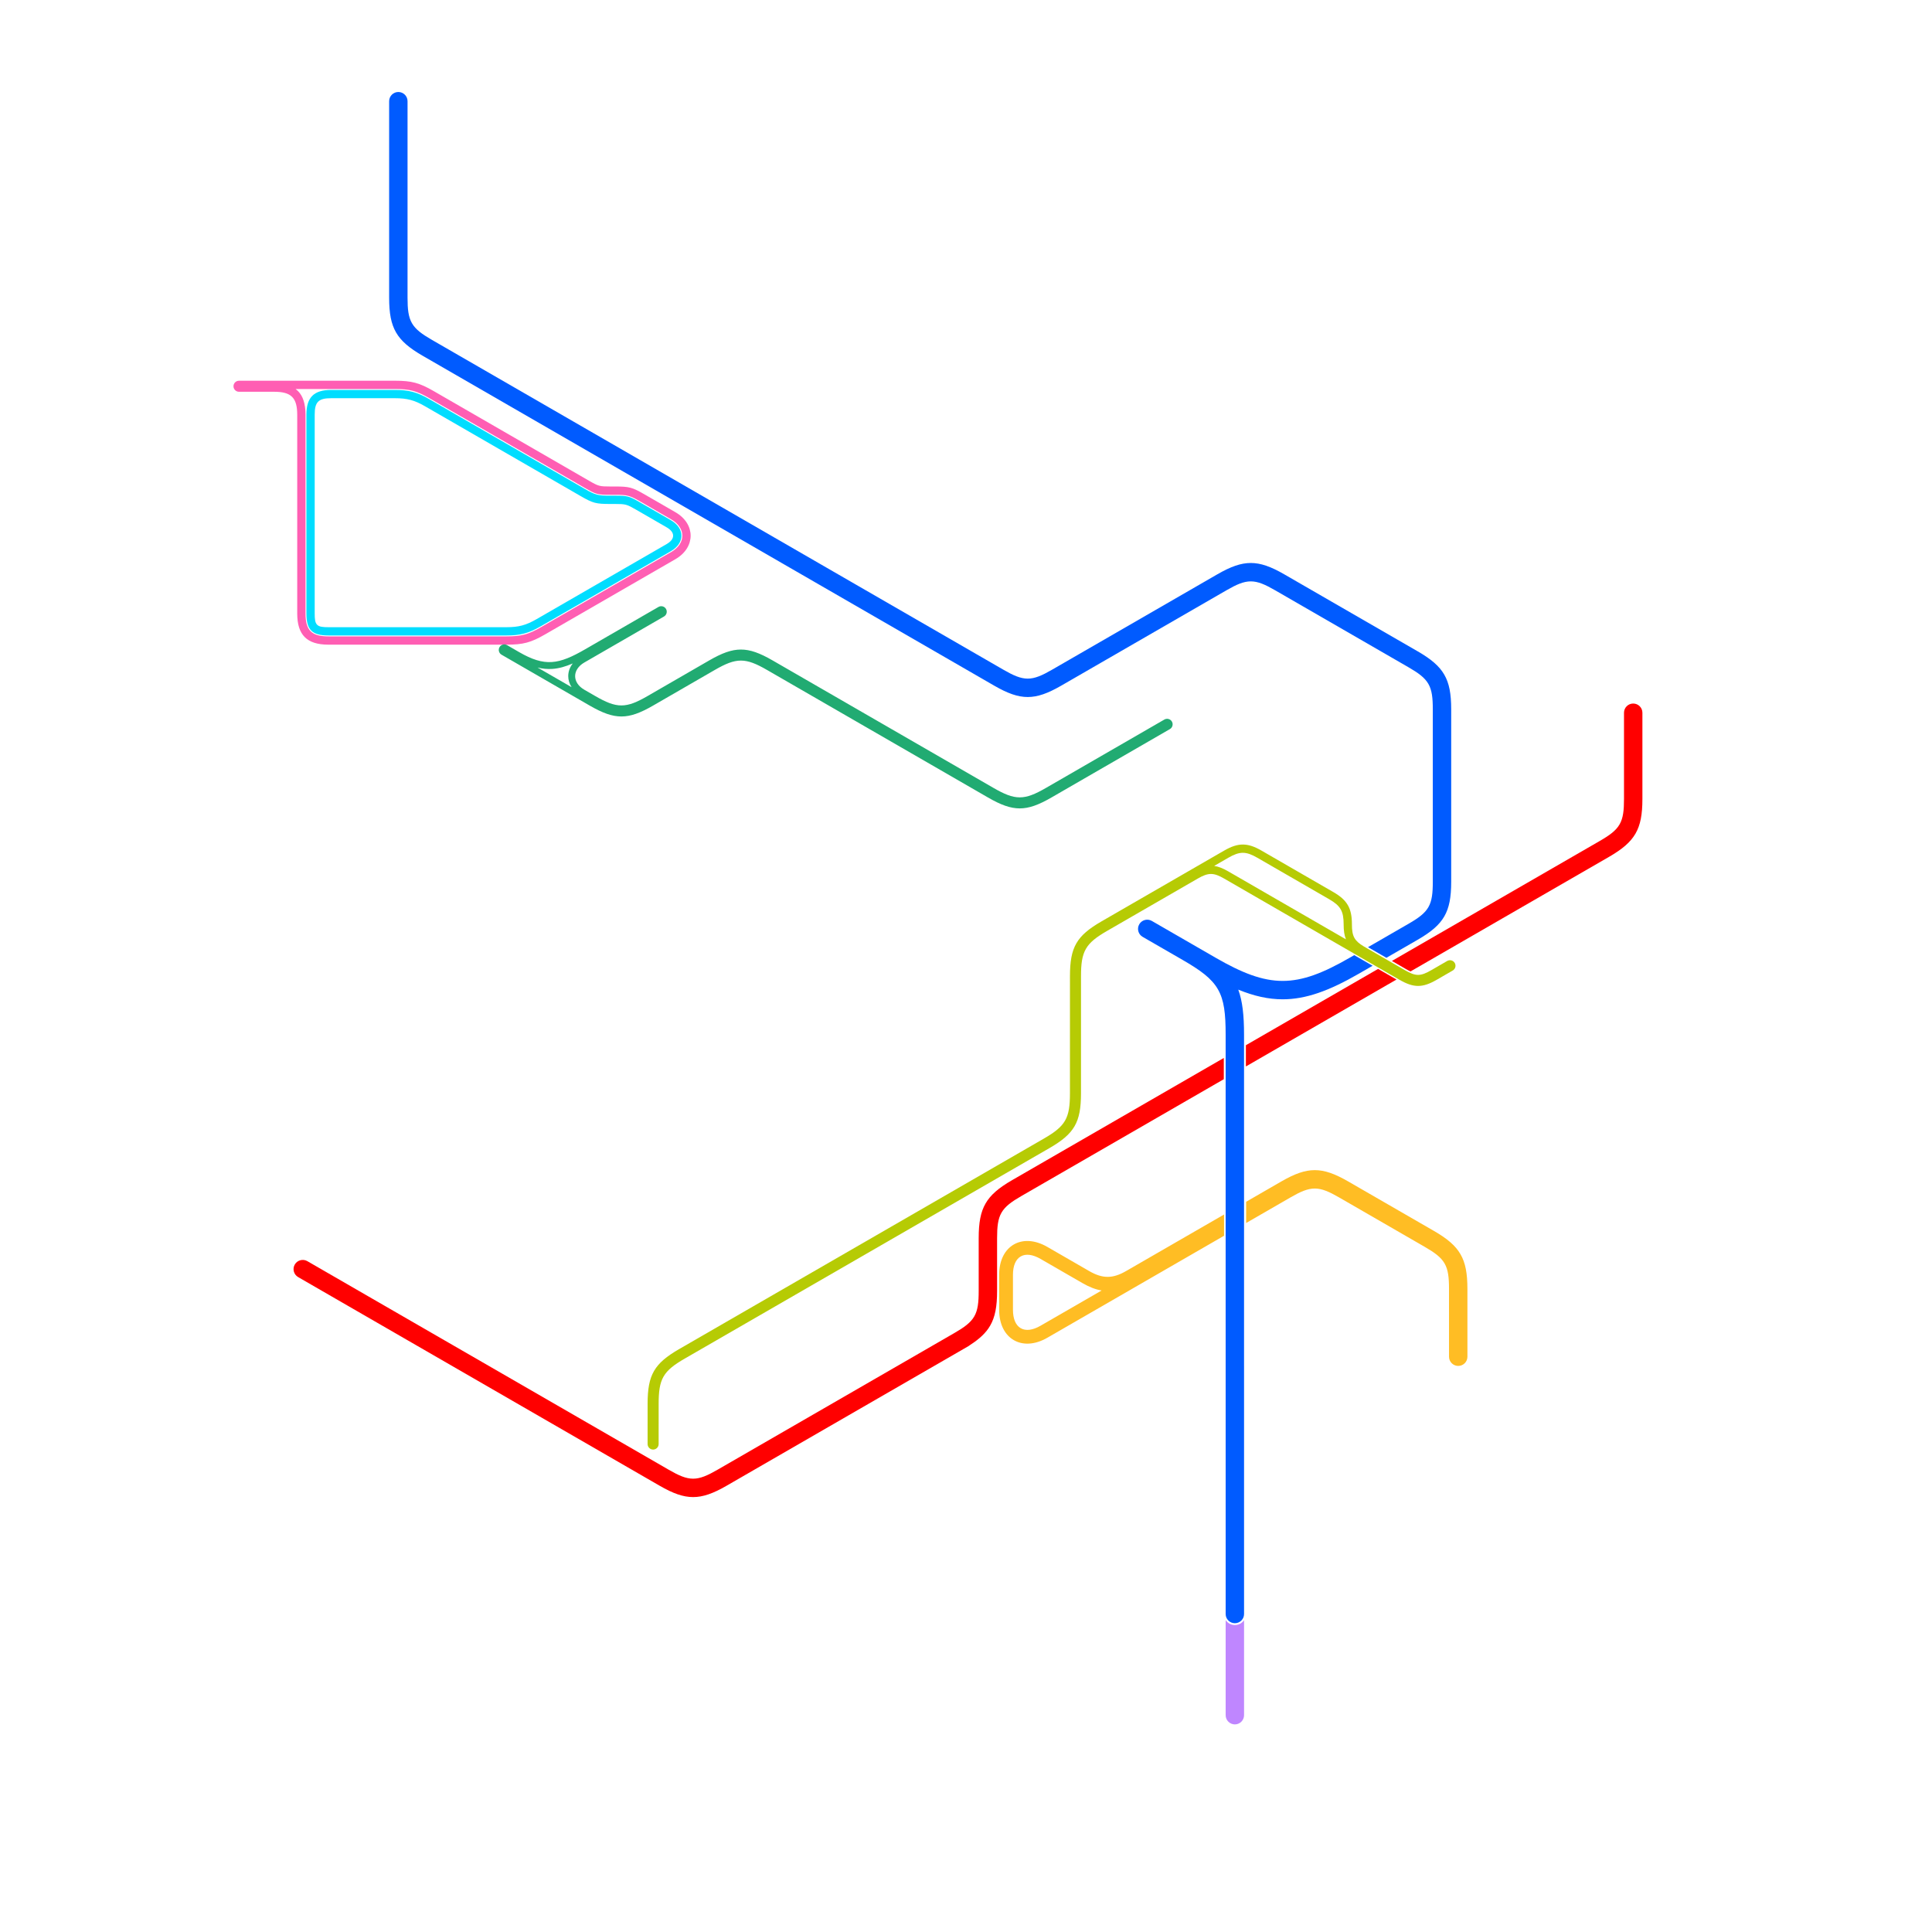 <?xml version="1.0" encoding="UTF-8" standalone="no"?>
<!DOCTYPE svg PUBLIC "-//W3C//DTD SVG 1.1//EN" "http://www.w3.org/Graphics/SVG/1.1/DTD/svg11.dtd">
<svg width="100%" height="100%" viewBox="0 0 4961 4961" version="1.1" xmlns="http://www.w3.org/2000/svg" xmlns:xlink="http://www.w3.org/1999/xlink" xml:space="preserve" xmlns:serif="http://www.serif.com/" style="fill-rule:evenodd;clip-rule:evenodd;stroke-linejoin:round;stroke-miterlimit:2;">
    <g transform="matrix(1,0,0,1,-15919.8,0)">
        <g id="Layout" transform="matrix(1,0,0,0.707,15919.8,0)">
            <rect x="0" y="0" width="4960.63" height="7015.75" style="fill:none;"/>
            <g transform="matrix(0.966,-0.366,0.259,1.366,-174.37,2304.33)">
                <path d="M2804.18,2350.09L2298.44,2485.58C2260.79,2495.67 2231.33,2487.31 2213.39,2469.37C2195.45,2451.43 2187.09,2421.97 2197.18,2384.32L2220.41,2297.63C2230.51,2259.95 2252.46,2238.61 2276.96,2232.04C2301.46,2225.48 2331.15,2232.98 2358.73,2260.57L2446.3,2348.14C2474.26,2376.1 2499.38,2382.83 2537.57,2372.59L2818.3,2297.4L2804.18,2350.09ZM2881.53,2280.46L2982.09,2253.52C3020.83,2243.14 3048.15,2240.98 3072.81,2247.59C3097.47,2254.2 3120.05,2269.72 3148.41,2298.09L3327.77,2477.45C3356.13,2505.8 3371.66,2528.38 3378.26,2553.04C3384.87,2577.7 3382.71,2605.02 3372.33,2643.76L3327.28,2811.9C3323.9,2824.49 3310.94,2831.98 3298.35,2828.6C3285.75,2825.23 3278.27,2812.27 3281.64,2799.67L3326.7,2631.53C3334.29,2603.18 3337.46,2583.32 3332.63,2565.27C3327.79,2547.23 3315.11,2531.61 3294.36,2510.85L3115,2331.49C3094.25,2310.74 3078.62,2298.06 3060.58,2293.22C3042.54,2288.39 3022.67,2291.56 2994.32,2299.16L2867.41,2333.15L2881.53,2280.46ZM2464.14,2404.5C2449.62,2397.99 2435.71,2387.65 2421.25,2373.19L2333.68,2285.62C2317.33,2269.27 2300.65,2262.38 2286.13,2266.27C2271.61,2270.16 2260.62,2284.47 2254.64,2306.8L2231.41,2393.49C2225.43,2415.8 2227.81,2433.68 2238.44,2444.32C2249.08,2454.95 2266.96,2457.33 2289.27,2451.35L2464.14,2404.5Z" style="fill:rgb(255,189,36);"/>
            </g>
            <g transform="matrix(1,-3.92543e-17,2.77556e-17,1.414,-204.574,-0.055)">
                <path d="M3790.51,2516.03L3403.76,2739.32L3403.76,2684.77L3743.28,2488.75C3759.36,2498.04 3775.99,2507.65 3790.51,2516.03ZM3778.7,2468.29L4312.23,2160.26C4337.65,2145.59 4353.94,2133.78 4363.28,2117.6C4372.62,2101.42 4374.7,2081.41 4374.7,2052.06L4374.7,1830.75C4374.7,1817.71 4385.28,1807.13 4398.32,1807.13C4411.36,1807.13 4421.94,1817.71 4421.94,1830.75L4421.94,2052.06C4421.94,2092.17 4416.96,2119.12 4404.19,2141.22C4391.43,2163.33 4370.58,2181.12 4335.85,2201.18L3826.47,2495.27C3822.59,2493.48 3818.46,2491.26 3813.92,2488.63C3803.24,2482.47 3791.1,2475.45 3778.7,2468.29ZM3347.07,2772.05L2827.37,3072.1C2801.95,3086.77 2785.66,3098.58 2776.32,3114.76C2766.98,3130.94 2764.9,3150.95 2764.9,3180.3L2764.9,3315.84C2764.9,3355.95 2759.91,3382.9 2747.15,3405C2736.58,3423.32 2720.46,3438.67 2695.5,3454.79C2694.36,3455.8 2693.09,3456.71 2691.72,3457.5L2070.45,3816.19C2035.72,3836.25 2009.89,3845.4 1984.36,3845.4C1958.83,3845.4 1933,3836.25 1898.27,3816.19L970.14,3280.34C958.85,3273.82 954.976,3259.36 961.494,3248.07C968.013,3236.78 982.472,3232.91 993.763,3239.42L1921.89,3775.28C1947.31,3789.95 1965.68,3798.16 1984.36,3798.16C2003.04,3798.16 2021.41,3789.95 2046.83,3775.28L2655.19,3424.04C2680.61,3409.37 2696.9,3397.56 2706.24,3381.38C2715.58,3365.2 2717.66,3345.19 2717.66,3315.84L2717.66,3180.3C2717.66,3140.19 2722.64,3113.24 2735.41,3091.14C2748.17,3069.03 2769.01,3051.24 2803.75,3031.18L3347.07,2717.5L3347.07,2772.05Z" style="fill:rgb(255,0,0);"/>
            </g>
            <g transform="matrix(1,0,0,1.414,379.982,660.482)">
                <path d="M2814.52,3694.33L2814.52,3938.5C2814.52,3951.54 2803.94,3962.13 2790.9,3962.13C2777.86,3962.13 2767.28,3951.54 2767.28,3938.5L2767.28,3694.33C2772.36,3701.97 2781.04,3707.01 2790.9,3707.01C2800.75,3707.01 2809.44,3701.97 2814.52,3694.33Z" style="fill:rgb(191,134,255);"/>
            </g>
            <g transform="matrix(1,0,0,1.414,379.982,660.482)">
                <path d="M3132.79,1965.79C3196.64,1928.93 3236.7,1905.81 3236.7,1905.81C3262.11,1891.14 3278.41,1879.33 3287.75,1863.15C3297.09,1846.98 3299.17,1826.96 3299.17,1797.61L3299.17,1354.98C3299.17,1325.63 3297.09,1305.62 3287.75,1289.44C3278.41,1273.27 3262.11,1261.46 3236.7,1246.78L2894.28,1049.09C2868.87,1034.42 2850.49,1026.21 2831.81,1026.21C2813.13,1026.21 2794.76,1034.42 2769.34,1049.09L2345.1,1294.03C2310.37,1314.08 2284.54,1323.24 2259.01,1323.24C2233.48,1323.24 2207.65,1314.08 2172.92,1294.03L705.352,446.729C670.618,426.675 649.775,408.885 637.011,386.776C624.246,364.668 619.261,337.721 619.261,297.614L619.261,-207.165C619.261,-220.203 629.846,-230.787 642.883,-230.787C655.92,-230.787 666.505,-220.203 666.505,-207.165L666.505,297.614C666.505,326.964 668.585,346.976 677.925,363.154C687.266,379.333 703.557,391.14 728.974,405.814L2196.54,1253.11C2221.96,1267.79 2240.33,1275.99 2259.01,1275.99C2277.69,1275.99 2296.06,1267.79 2321.48,1253.11L2745.72,1008.18C2780.46,988.123 2806.28,978.967 2831.81,978.967C2857.34,978.967 2883.17,988.123 2917.91,1008.18L3260.32,1205.87C3295.05,1225.92 3315.9,1243.71 3328.66,1265.82C3341.43,1287.93 3346.41,1314.88 3346.41,1354.98L3346.41,1797.61C3346.41,1837.72 3341.43,1864.67 3328.66,1886.78C3315.9,1908.88 3295.05,1926.67 3260.32,1946.73C3260.32,1946.73 3202.74,1979.96 3180.01,1993.08C3162.79,1983.13 3145.97,1973.41 3132.79,1965.79ZM3144.58,2013.53C3133.72,2019.8 3122.05,2026.54 3109.57,2033.75C3032.53,2078.23 2972.95,2099.69 2913.64,2099.69C2877.1,2099.69 2840.45,2091.54 2799.68,2074.88C2810.51,2104.46 2814.47,2140.73 2814.47,2190.45C2814.47,2547.69 2814.52,3678.66 2814.52,3678.66C2814.52,3691.7 2803.94,3702.28 2790.9,3702.28C2777.86,3702.28 2767.28,3691.7 2767.28,3678.66C2767.28,3678.66 2767.23,2547.69 2767.23,2190.45C2767.23,2137.05 2763.55,2102.03 2747.3,2073.87C2731.08,2045.74 2702.65,2025.05 2656.49,1998.4L2656.36,1998.32C2608.46,1970.67 2571.11,1949.12 2554.06,1939.28L2554.06,1939.28C2542.77,1932.76 2538.89,1918.3 2545.41,1907.01L2545.41,1907.01C2551.93,1895.72 2566.38,1891.84 2577.68,1898.36L2577.68,1898.36C2594.88,1908.29 2632.19,1929.82 2679.98,1957.41L2680.08,1957.47C2698.75,1968.24 2719.35,1980.13 2741.34,1992.83C2809.29,2032.06 2861.33,2052.45 2913.64,2052.45C2965.95,2052.45 3018,2032.06 3085.95,1992.83C3089.83,1990.59 3093.64,1988.39 3097.36,1986.24C3107.26,1991.96 3124.84,2002.12 3144.58,2013.53Z" style="fill:rgb(0,91,255);"/>
            </g>
            <g transform="matrix(0.966,0.366,-0.259,1.366,846.649,611.832)">
                <path d="M1636.75,2953.05L1610.04,2853.37C1600.22,2816.7 1597.86,2790.87 1604.11,2767.54C1610.36,2744.2 1625.32,2723.01 1652.16,2696.18L2416.14,1932.2C2438.41,1909.93 2451.66,1892.91 2456.85,1873.55C2462.04,1854.18 2459.07,1832.82 2450.92,1802.39L2373.04,1511.75C2363.22,1475.09 2360.86,1449.26 2367.11,1425.92C2373.36,1402.58 2388.32,1381.39 2415.16,1354.56L2671.87,1097.84C2686.99,1082.73 2700.03,1074.14 2714.2,1070.35C2728.37,1066.55 2743.95,1067.46 2764.6,1073L2969.96,1128.02C2990.61,1133.56 3004.56,1140.55 3014.93,1150.93C3025.31,1161.3 3032.31,1175.25 3037.84,1195.9C3041.77,1210.57 3046.05,1220.81 3053.41,1228.18C3060.09,1234.85 3069.14,1238.99 3081.69,1242.63C3109.59,1250.12 3162.61,1264.36 3199.77,1274.32C3214.76,1278.33 3225.65,1279.92 3235.58,1277.26C3245.5,1274.6 3254.14,1267.78 3265.12,1256.8C3284.25,1237.67 3298.5,1223.38 3298.5,1223.38C3304.02,1217.84 3313.01,1217.82 3318.55,1223.34C3324.09,1228.87 3324.1,1237.85 3318.58,1243.39C3318.58,1243.39 3304.31,1257.7 3285.16,1276.85C3269.71,1292.3 3256.88,1300.9 3242.91,1304.64C3228.95,1308.38 3213.53,1307.35 3192.43,1301.69C3178.85,1298.05 2690.45,1167.19 2690.45,1167.19C2675.79,1163.26 2664.78,1161.84 2654.72,1164.54C2644.66,1167.24 2635.83,1173.97 2625.1,1184.7L2435.2,1374.6C2412.93,1396.88 2399.68,1413.89 2394.49,1433.26C2389.3,1452.62 2392.27,1473.98 2400.42,1504.41L2478.3,1795.05C2488.12,1831.72 2490.48,1857.55 2484.23,1880.88C2477.98,1904.22 2463.02,1925.41 2436.18,1952.24L1672.2,2716.22C1649.93,2738.49 1636.68,2755.51 1631.49,2774.87C1626.3,2794.24 1629.27,2815.6 1637.42,2846.03L1664.13,2945.72C1666.16,2953.27 1661.67,2961.05 1654.11,2963.08C1646.56,2965.1 1638.78,2960.61 1636.75,2953.05ZM3032.94,1236.95C3026.26,1228.09 3021.4,1216.7 3017.31,1201.41C3012.98,1185.25 3008.02,1174.08 2999.9,1165.96C2991.79,1157.84 2980.61,1152.89 2964.45,1148.56L2759.1,1093.53C2742.94,1089.2 2730.79,1087.91 2719.7,1090.88C2708.61,1093.85 2698.73,1101.05 2686.91,1112.88L2657.36,1142.43C2668.38,1141.07 2680.66,1142.56 2695.96,1146.65L3032.94,1236.95Z" style="fill:rgb(182,203,4);"/>
            </g>
            <g transform="matrix(1,0,0,1.414,0,-28.993)">
                <path d="M786.826,1596.08L786.826,1085.54C786.826,1062.64 791.932,1047.17 801.929,1037.18C811.925,1027.18 827.393,1022.08 850.289,1022.08L1014.18,1022.08C1049.94,1022.08 1071.28,1027.87 1102.01,1045.61L1501.12,1276.04C1528.85,1292.04 1535.14,1293.73 1567.15,1293.73C1570.15,1293.73 1574.09,1293.73 1578.85,1293.73C1611.75,1293.73 1615.2,1294.65 1643.69,1311.1L1722.48,1356.59C1741.19,1367.4 1749.71,1382.24 1749.71,1396.48C1749.71,1410.73 1741.19,1425.57 1722.48,1436.38L1388.42,1629.25C1357.44,1647.13 1336.07,1652.78 1300.58,1652.78L843.531,1652.78C821.469,1652.78 807.795,1648.73 799.337,1640.27C790.879,1631.81 786.826,1618.14 786.826,1596.08ZM1014.18,1043.34L850.289,1043.34C834.703,1043.34 823.767,1045.4 816.961,1052.21C810.156,1059.02 808.086,1069.95 808.086,1085.54L808.086,1596.08C808.086,1610.41 808.877,1619.75 814.37,1625.24C819.863,1630.73 829.202,1631.52 843.531,1631.52L1300.58,1631.52C1331.77,1631.52 1350.56,1626.55 1377.79,1610.84L1711.85,1417.96C1722.37,1411.89 1728.45,1404.49 1728.45,1396.48C1728.45,1388.48 1722.37,1381.08 1711.85,1375L1633.06,1329.51C1609.24,1315.76 1606.35,1314.99 1578.85,1314.99C1574.09,1314.99 1570.15,1314.99 1567.15,1314.99C1529.98,1314.99 1522.68,1313.03 1490.5,1294.45L1091.38,1064.02C1064.37,1048.42 1045.61,1043.34 1014.18,1043.34Z" style="fill:rgb(0,221,255);"/>
            </g>
            <g transform="matrix(1,0,0,1.414,0,-28.993)">
                <path d="M704.137,1026.8L613.719,1026.8C605.896,1026.8 599.546,1020.45 599.546,1012.63C599.546,1004.8 605.896,998.453 613.719,998.453L1014.18,998.453C1057.09,998.453 1076.66,1003.7 1113.83,1025.15L1512.93,1255.58C1536.76,1269.33 1539.64,1270.11 1567.15,1270.11C1571.9,1270.11 1575.85,1270.11 1578.85,1270.11C1616.01,1270.11 1623.31,1272.06 1655.5,1290.64L1734.29,1336.13C1760.73,1351.4 1773.41,1374.12 1773.41,1396.48C1773.41,1418.85 1760.73,1441.57 1734.29,1456.83L1400.23,1649.7C1363.07,1671.16 1343.49,1676.4 1300.58,1676.4L843.531,1676.4C815.149,1676.4 795.432,1669.89 782.576,1657.03C769.72,1644.18 763.204,1624.46 763.204,1596.08L763.204,1085.87C763.204,1064.67 759.66,1049.55 750.059,1039.94C740.458,1030.34 725.333,1026.8 704.137,1026.8ZM1014.18,1019.71L759.053,1019.71C761.214,1021.31 763.225,1023.04 765.092,1024.91C777.948,1037.77 784.464,1057.48 784.464,1085.87L784.464,1596.08C784.464,1617.28 788.007,1632.4 797.609,1642C807.21,1651.6 822.334,1655.15 843.531,1655.15L1300.58,1655.15C1338.91,1655.15 1356.4,1650.46 1389.6,1631.29L1723.66,1438.42C1742.3,1427.66 1752.15,1412.25 1752.15,1396.48C1752.15,1380.72 1742.3,1365.31 1723.66,1354.55L1644.87,1309.06C1617.15,1293.05 1610.86,1291.37 1578.85,1291.37C1575.85,1291.37 1571.9,1291.37 1567.15,1291.37C1534.25,1291.37 1530.8,1290.44 1502.31,1273.99L1103.19,1043.57C1070,1024.4 1052.51,1019.71 1014.18,1019.71Z" style="fill:rgb(255,94,179);"/>
            </g>
            <g transform="matrix(0.866,0.707,-0.5,1.225,1337.48,-344.568)">
                <path d="M1180.91,1691.74L919.435,1691.74C911.607,1691.74 905.261,1685.39 905.261,1677.57C905.261,1669.74 911.607,1663.39 919.435,1663.39L955.431,1663.39C993.115,1663.39 1019.29,1657.78 1040.65,1643.53C1062.47,1628.96 1079.15,1605.79 1098.41,1572.44L1207.16,1384.08C1211.07,1377.3 1219.75,1374.98 1226.52,1378.89C1233.3,1382.8 1235.62,1391.48 1231.71,1398.25L1113.6,1602.82C1104.75,1618.15 1104.01,1633.42 1110.64,1644.91C1117.27,1656.4 1130.87,1663.39 1148.57,1663.39L1180.91,1663.39C1212.41,1663.39 1233.81,1660.73 1251.17,1650.71C1268.54,1640.68 1281.54,1623.48 1297.29,1596.2L1388.68,1437.9C1407.66,1405.03 1424.26,1385.1 1445.18,1373.02C1466.1,1360.94 1491.66,1356.53 1529.62,1356.53L2184.84,1356.53C2216.34,1356.53 2237.74,1353.87 2255.11,1343.85C2272.47,1333.82 2285.48,1316.62 2301.23,1289.34L2476.85,985.159C2480.76,978.385 2489.43,976.06 2496.21,979.971C2502.98,983.883 2505.3,992.558 2501.39,999.332L2325.78,1303.51C2306.8,1336.38 2290.2,1356.32 2269.28,1368.39C2248.36,1380.47 2222.8,1384.88 2184.84,1384.88L1529.62,1384.88C1498.12,1384.88 1476.71,1387.54 1459.35,1397.57C1441.99,1407.59 1428.98,1424.79 1413.23,1452.07L1321.84,1610.37C1302.86,1643.24 1286.27,1663.17 1265.35,1675.25C1244.42,1687.33 1218.86,1691.74 1180.91,1691.74ZM1116.94,1674.02C1107.51,1669.21 1100.16,1662.19 1095.3,1653.77C1089.66,1644 1087.33,1632.28 1089.07,1619.77C1076.98,1636.15 1064.65,1648.81 1050.48,1658.26C1040.18,1665.14 1028.9,1670.34 1016.02,1674.02L1116.94,1674.02Z" style="fill:rgb(33,171,114);"/>
            </g>
        </g>
    </g>
</svg>
